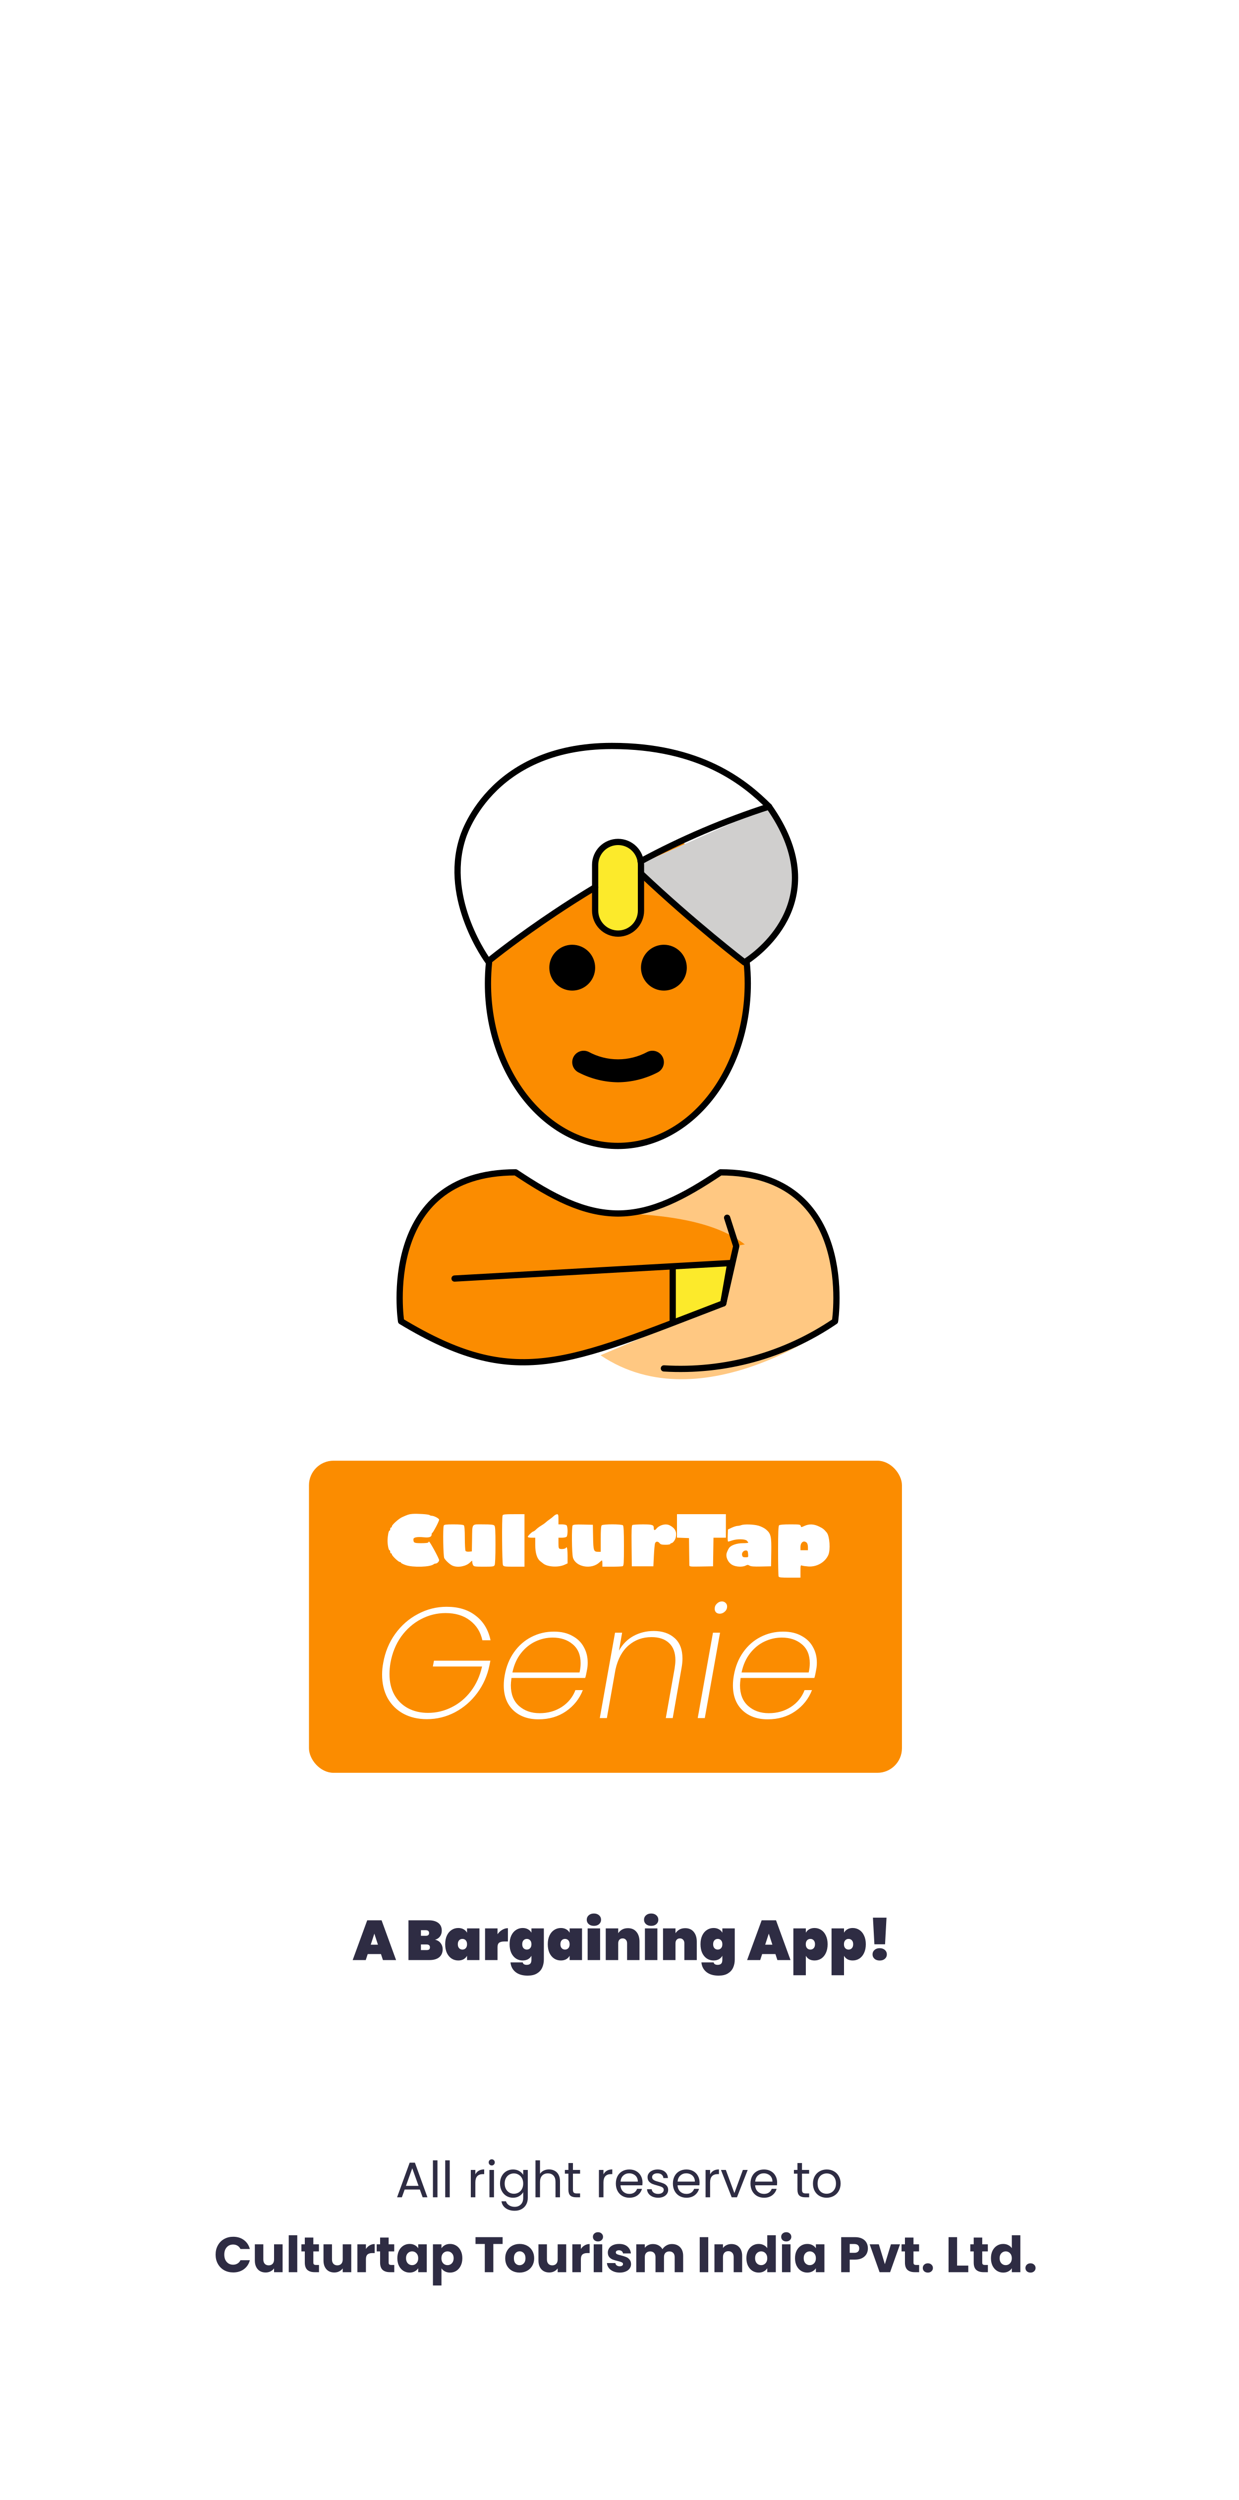 <svg width="397" height="801" viewBox="0 0 397 801" fill="none" xmlns="http://www.w3.org/2000/svg">
<g filter="url(#filter0_d_1430_3)">
<rect width="389" height="793" transform="translate(4)" fill="white"/>
<path d="M232.982 386.158L235.908 395.263L231.745 413.601L212.724 434.431C232.171 435.607 251.458 430.297 267.561 419.331C267.561 419.331 274.903 371.606 230.849 371.606C219.13 379.418 209.093 384.818 197.808 384.796H198.267C186.982 384.818 176.944 379.418 165.226 371.606C121.172 371.606 128.514 419.331 128.514 419.331C165.145 441.436 181.262 432.944 231.745 413.601L234.01 400.674L145.651 405.63L165.145 402.297" fill="#FB8C00"/>
<path d="M267.506 419.335C267.506 419.335 274.848 371.609 230.794 371.609C219.075 379.422 209.035 384.818 197.753 384.796H198.212C186.927 384.818 176.889 379.422 165.171 371.609C121.116 371.609 128.459 419.335 128.459 419.335" fill="#FB8C00"/>
<path d="M231.829 371.609C222.291 378.896 210.949 383.45 199.019 384.782C246.973 386.298 246.973 404.654 249.77 419.339H268.541C268.541 419.339 275.884 371.609 231.829 371.609Z" fill="#FFC882"/>
<path d="M268.541 419.335C268.541 419.335 225.382 452.471 192.411 430.213L231.745 413.6L235.908 395.263C235.908 395.263 268.861 386.217 268.541 419.335Z" fill="#FFC882"/>
<path d="M198.039 363.066C221.03 363.066 239.667 339.771 239.667 311.034C239.667 282.298 221.03 259.002 198.039 259.002C175.049 259.002 156.411 282.298 156.411 311.034C156.411 339.771 175.049 363.066 198.039 363.066Z" fill="#FB8C00"/>
<path d="M246.393 254.402C198.039 269.517 156.411 304.033 156.411 304.033C156.411 304.033 141.873 284.429 148.199 264.652C148.199 264.652 156.411 235 196.057 235C224.336 235 238.628 246.638 246.393 254.402C268.96 286.434 238.555 304.345 238.555 304.345C226.231 294.744 214.4 284.525 203.109 273.728" fill="white"/>
<path d="M246.393 254.402C268.956 286.434 238.555 304.345 238.555 304.345C226.231 294.744 214.4 284.525 203.109 273.728" fill="#D0CFCE"/>
<path d="M198.039 295.123C196.092 295.123 194.224 294.35 192.847 292.973C191.47 291.596 190.697 289.728 190.697 287.781V273.096C190.697 271.149 191.47 269.281 192.847 267.904C194.224 266.527 196.092 265.754 198.039 265.754C199.987 265.754 201.854 266.527 203.231 267.904C204.608 269.281 205.382 271.149 205.382 273.096V287.781C205.382 289.728 204.608 291.596 203.231 292.973C201.854 294.35 199.987 295.123 198.039 295.123ZM231.745 413.601L215.547 420.323V401.067H234.01L231.745 413.601Z" fill="#FCEA2B"/>
<path d="M212.724 434.431C232.169 435.609 251.454 430.301 267.557 419.339C267.557 419.339 274.9 371.613 230.845 371.613C219.127 379.425 209.09 384.822 197.804 384.8H198.263C186.978 384.822 176.941 379.425 165.222 371.613C121.168 371.613 128.51 419.339 128.51 419.339C165.142 441.439 181.258 432.951 231.741 413.604L234.006 400.682L145.647 405.638" stroke="black" stroke-width="2" stroke-linecap="round" stroke-linejoin="round"/>
<path d="M232.982 386.158L235.908 395.263L231.745 413.601" stroke="black" stroke-width="2" stroke-linecap="round" stroke-linejoin="round"/>
<path d="M220.066 306.038C220.066 307.49 219.636 308.91 218.829 310.117C218.022 311.325 216.875 312.266 215.534 312.821C214.192 313.377 212.716 313.522 211.292 313.239C209.867 312.956 208.559 312.257 207.532 311.23C206.505 310.203 205.806 308.895 205.523 307.47C205.239 306.046 205.385 304.57 205.941 303.228C206.496 301.886 207.437 300.74 208.645 299.933C209.852 299.126 211.272 298.695 212.724 298.695C214.671 298.695 216.539 299.469 217.916 300.846C219.293 302.223 220.066 304.091 220.066 306.038ZM190.697 306.038C190.697 307.49 190.266 308.91 189.459 310.117C188.653 311.325 187.506 312.266 186.164 312.821C184.823 313.377 183.346 313.522 181.922 313.239C180.498 312.956 179.189 312.257 178.163 311.23C177.136 310.203 176.436 308.895 176.153 307.47C175.87 306.046 176.015 304.57 176.571 303.228C177.127 301.886 178.068 300.74 179.275 299.933C180.483 299.126 181.902 298.695 183.354 298.695C185.302 298.695 187.169 299.469 188.546 300.846C189.923 302.223 190.697 304.091 190.697 306.038ZM198.039 342.757C193.631 342.715 189.295 341.636 185.381 339.607C184.51 339.172 183.848 338.408 183.54 337.484C183.232 336.56 183.304 335.552 183.74 334.681C184.176 333.81 184.939 333.147 185.863 332.84C186.787 332.532 187.796 332.604 188.667 333.04C191.546 334.593 194.766 335.406 198.037 335.406C201.309 335.406 204.529 334.593 207.408 333.04C208.28 332.604 209.288 332.532 210.213 332.84C211.137 333.148 211.901 333.811 212.337 334.682C212.772 335.554 212.844 336.563 212.536 337.487C212.228 338.411 211.565 339.175 210.694 339.611C206.781 341.638 202.446 342.715 198.039 342.757Z" fill="black"/>
<path d="M190.704 280.266C186.005 283.093 181.636 285.883 177.745 288.489C166.254 296.162 158.618 302.256 156.819 303.688C156.562 303.909 156.415 304.019 156.415 304.019C156.415 304.019 141.877 284.414 148.192 264.663C148.192 264.663 156.415 235 196.064 235C224.332 235 238.613 246.638 246.396 254.421C266.882 283.46 243.753 300.861 239.274 303.872C238.797 304.202 238.54 304.349 238.54 304.349C238.54 304.349 222.35 291.94 205.389 275.897" stroke="black" stroke-width="2" stroke-linecap="round" stroke-linejoin="round"/>
<path d="M205.279 271.969C218.419 264.873 232.182 258.999 246.396 254.421" stroke="black" stroke-width="2" stroke-linecap="round" stroke-linejoin="round"/>
<path d="M215.547 402.143V419.574M156.698 304.357C156.465 306.603 156.349 308.86 156.349 311.119C156.349 339.857 174.988 363.151 197.977 363.151C220.966 363.151 239.601 339.857 239.601 311.119C239.603 308.789 239.48 306.46 239.234 304.144M198.039 295.123C196.092 295.123 194.224 294.35 192.847 292.973C191.47 291.596 190.697 289.728 190.697 287.781V273.096C190.697 271.149 191.47 269.281 192.847 267.904C194.224 266.527 196.092 265.754 198.039 265.754C199.987 265.754 201.854 266.527 203.231 267.904C204.608 269.281 205.382 271.149 205.382 273.096V287.781C205.382 289.728 204.608 291.596 203.231 292.973C201.854 294.35 199.987 295.123 198.039 295.123Z" stroke="black" stroke-width="2" stroke-linecap="round" stroke-linejoin="round"/>
<path d="M134.527 697.52H129.663L128.767 700H127.231L131.263 688.912H132.943L136.959 700H135.423L134.527 697.52ZM134.111 696.336L132.095 690.704L130.079 696.336H134.111ZM140.172 688.16V700H138.716V688.16H140.172ZM144.11 688.16V700H142.654V688.16H144.11ZM152.313 692.656C152.569 692.155 152.932 691.765 153.401 691.488C153.881 691.211 154.462 691.072 155.145 691.072V692.576H154.761C153.129 692.576 152.313 693.461 152.313 695.232V700H150.857V691.232H152.313V692.656ZM157.578 689.808C157.3 689.808 157.066 689.712 156.874 689.52C156.682 689.328 156.586 689.093 156.586 688.816C156.586 688.539 156.682 688.304 156.874 688.112C157.066 687.92 157.3 687.824 157.578 687.824C157.844 687.824 158.068 687.92 158.25 688.112C158.442 688.304 158.538 688.539 158.538 688.816C158.538 689.093 158.442 689.328 158.25 689.52C158.068 689.712 157.844 689.808 157.578 689.808ZM158.282 691.232V700H156.826V691.232H158.282ZM164.379 691.088C165.137 691.088 165.798 691.253 166.363 691.584C166.939 691.915 167.366 692.331 167.643 692.832V691.232H169.115V700.192C169.115 700.992 168.945 701.701 168.603 702.32C168.262 702.949 167.771 703.44 167.131 703.792C166.502 704.144 165.766 704.32 164.923 704.32C163.771 704.32 162.811 704.048 162.043 703.504C161.275 702.96 160.822 702.219 160.683 701.28H162.123C162.283 701.813 162.614 702.24 163.115 702.56C163.617 702.891 164.219 703.056 164.923 703.056C165.723 703.056 166.374 702.805 166.875 702.304C167.387 701.803 167.643 701.099 167.643 700.192V698.352C167.355 698.864 166.929 699.291 166.363 699.632C165.798 699.973 165.137 700.144 164.379 700.144C163.601 700.144 162.891 699.952 162.251 699.568C161.622 699.184 161.126 698.645 160.763 697.952C160.401 697.259 160.219 696.469 160.219 695.584C160.219 694.688 160.401 693.904 160.763 693.232C161.126 692.549 161.622 692.021 162.251 691.648C162.891 691.275 163.601 691.088 164.379 691.088ZM167.643 695.6C167.643 694.939 167.51 694.363 167.243 693.872C166.977 693.381 166.614 693.008 166.155 692.752C165.707 692.485 165.211 692.352 164.667 692.352C164.123 692.352 163.627 692.48 163.179 692.736C162.731 692.992 162.374 693.365 162.107 693.856C161.841 694.347 161.707 694.923 161.707 695.584C161.707 696.256 161.841 696.843 162.107 697.344C162.374 697.835 162.731 698.213 163.179 698.48C163.627 698.736 164.123 698.864 164.667 698.864C165.211 698.864 165.707 698.736 166.155 698.48C166.614 698.213 166.977 697.835 167.243 697.344C167.51 696.843 167.643 696.261 167.643 695.6ZM175.928 691.072C176.589 691.072 177.186 691.216 177.72 691.504C178.253 691.781 178.669 692.203 178.968 692.768C179.277 693.333 179.432 694.021 179.432 694.832V700H177.992V695.04C177.992 694.165 177.773 693.499 177.336 693.04C176.898 692.571 176.301 692.336 175.544 692.336C174.776 692.336 174.162 692.576 173.704 693.056C173.256 693.536 173.032 694.235 173.032 695.152V700H171.576V688.16H173.032V692.48C173.32 692.032 173.714 691.685 174.216 691.44C174.728 691.195 175.298 691.072 175.928 691.072ZM183.586 692.432V697.6C183.586 698.027 183.677 698.331 183.858 698.512C184.039 698.683 184.354 698.768 184.802 698.768H185.874V700H184.562C183.751 700 183.143 699.813 182.738 699.44C182.333 699.067 182.13 698.453 182.13 697.6V692.432H180.994V691.232H182.13V689.024H183.586V691.232H185.874V692.432H183.586ZM193.36 692.656C193.616 692.155 193.979 691.765 194.448 691.488C194.928 691.211 195.509 691.072 196.192 691.072V692.576H195.808C194.176 692.576 193.36 693.461 193.36 695.232V700H191.904V691.232H193.36V692.656ZM205.873 695.28C205.873 695.557 205.857 695.851 205.825 696.16H198.817C198.87 697.024 199.163 697.701 199.697 698.192C200.241 698.672 200.897 698.912 201.665 698.912C202.294 698.912 202.817 698.768 203.233 698.48C203.659 698.181 203.958 697.787 204.129 697.296H205.697C205.462 698.139 204.993 698.827 204.289 699.36C203.585 699.883 202.71 700.144 201.665 700.144C200.833 700.144 200.086 699.957 199.425 699.584C198.774 699.211 198.262 698.683 197.889 698C197.515 697.307 197.329 696.507 197.329 695.6C197.329 694.693 197.51 693.899 197.873 693.216C198.235 692.533 198.742 692.011 199.393 691.648C200.054 691.275 200.811 691.088 201.665 691.088C202.497 691.088 203.233 691.269 203.873 691.632C204.513 691.995 205.003 692.496 205.345 693.136C205.697 693.765 205.873 694.48 205.873 695.28ZM204.369 694.976C204.369 694.421 204.246 693.947 204.001 693.552C203.755 693.147 203.419 692.843 202.993 692.64C202.577 692.427 202.113 692.32 201.601 692.32C200.865 692.32 200.235 692.555 199.713 693.024C199.201 693.493 198.907 694.144 198.833 694.976H204.369ZM210.899 700.144C210.227 700.144 209.624 700.032 209.091 699.808C208.557 699.573 208.136 699.253 207.827 698.848C207.517 698.432 207.347 697.957 207.315 697.424H208.819C208.861 697.861 209.064 698.219 209.427 698.496C209.8 698.773 210.285 698.912 210.883 698.912C211.437 698.912 211.875 698.789 212.195 698.544C212.515 698.299 212.675 697.989 212.675 697.616C212.675 697.232 212.504 696.949 212.163 696.768C211.821 696.576 211.293 696.389 210.579 696.208C209.928 696.037 209.395 695.867 208.979 695.696C208.573 695.515 208.221 695.253 207.923 694.912C207.635 694.56 207.491 694.101 207.491 693.536C207.491 693.088 207.624 692.677 207.891 692.304C208.157 691.931 208.536 691.637 209.027 691.424C209.517 691.2 210.077 691.088 210.707 691.088C211.677 691.088 212.461 691.333 213.059 691.824C213.656 692.315 213.976 692.987 214.019 693.84H212.563C212.531 693.381 212.344 693.013 212.003 692.736C211.672 692.459 211.224 692.32 210.659 692.32C210.136 692.32 209.72 692.432 209.411 692.656C209.101 692.88 208.947 693.173 208.947 693.536C208.947 693.824 209.037 694.064 209.219 694.256C209.411 694.437 209.645 694.587 209.923 694.704C210.211 694.811 210.605 694.933 211.107 695.072C211.736 695.243 212.248 695.413 212.643 695.584C213.037 695.744 213.373 695.989 213.651 696.32C213.939 696.651 214.088 697.083 214.099 697.616C214.099 698.096 213.965 698.528 213.699 698.912C213.432 699.296 213.053 699.6 212.563 699.824C212.083 700.037 211.528 700.144 210.899 700.144ZM224.154 695.28C224.154 695.557 224.138 695.851 224.106 696.16H217.098C217.151 697.024 217.445 697.701 217.978 698.192C218.522 698.672 219.178 698.912 219.946 698.912C220.575 698.912 221.098 698.768 221.514 698.48C221.941 698.181 222.239 697.787 222.41 697.296H223.978C223.743 698.139 223.274 698.827 222.57 699.36C221.866 699.883 220.991 700.144 219.946 700.144C219.114 700.144 218.367 699.957 217.706 699.584C217.055 699.211 216.543 698.683 216.17 698C215.797 697.307 215.61 696.507 215.61 695.6C215.61 694.693 215.791 693.899 216.154 693.216C216.517 692.533 217.023 692.011 217.674 691.648C218.335 691.275 219.093 691.088 219.946 691.088C220.778 691.088 221.514 691.269 222.154 691.632C222.794 691.995 223.285 692.496 223.626 693.136C223.978 693.765 224.154 694.48 224.154 695.28ZM222.65 694.976C222.65 694.421 222.527 693.947 222.282 693.552C222.037 693.147 221.701 692.843 221.274 692.64C220.858 692.427 220.394 692.32 219.882 692.32C219.146 692.32 218.517 692.555 217.994 693.024C217.482 693.493 217.189 694.144 217.114 694.976H222.65ZM227.532 692.656C227.788 692.155 228.15 691.765 228.62 691.488C229.1 691.211 229.681 691.072 230.364 691.072V692.576H229.98C228.348 692.576 227.532 693.461 227.532 695.232V700H226.076V691.232H227.532V692.656ZM235.309 698.656L238.029 691.232H239.581L236.141 700H234.445L231.005 691.232H232.573L235.309 698.656ZM249.013 695.28C249.013 695.557 248.997 695.851 248.965 696.16H241.957C242.011 697.024 242.304 697.701 242.837 698.192C243.381 698.672 244.037 698.912 244.805 698.912C245.435 698.912 245.957 698.768 246.373 698.48C246.8 698.181 247.099 697.787 247.269 697.296H248.837C248.603 698.139 248.133 698.827 247.429 699.36C246.725 699.883 245.851 700.144 244.805 700.144C243.973 700.144 243.227 699.957 242.565 699.584C241.915 699.211 241.403 698.683 241.029 698C240.656 697.307 240.469 696.507 240.469 695.6C240.469 694.693 240.651 693.899 241.013 693.216C241.376 692.533 241.883 692.011 242.533 691.648C243.195 691.275 243.952 691.088 244.805 691.088C245.637 691.088 246.373 691.269 247.013 691.632C247.653 691.995 248.144 692.496 248.485 693.136C248.837 693.765 249.013 694.48 249.013 695.28ZM247.509 694.976C247.509 694.421 247.387 693.947 247.141 693.552C246.896 693.147 246.56 692.843 246.133 692.64C245.717 692.427 245.253 692.32 244.741 692.32C244.005 692.32 243.376 692.555 242.853 693.024C242.341 693.493 242.048 694.144 241.973 694.976H247.509ZM256.977 692.432V697.6C256.977 698.027 257.067 698.331 257.249 698.512C257.43 698.683 257.745 698.768 258.193 698.768H259.265V700H257.953C257.142 700 256.534 699.813 256.129 699.44C255.723 699.067 255.521 698.453 255.521 697.6V692.432H254.385V691.232H255.521V689.024H256.977V691.232H259.265V692.432H256.977ZM264.853 700.144C264.032 700.144 263.285 699.957 262.613 699.584C261.952 699.211 261.429 698.683 261.045 698C260.672 697.307 260.485 696.507 260.485 695.6C260.485 694.704 260.677 693.915 261.061 693.232C261.456 692.539 261.989 692.011 262.661 691.648C263.333 691.275 264.085 691.088 264.917 691.088C265.749 691.088 266.501 691.275 267.173 691.648C267.845 692.011 268.373 692.533 268.757 693.216C269.152 693.899 269.349 694.693 269.349 695.6C269.349 696.507 269.146 697.307 268.741 698C268.346 698.683 267.808 699.211 267.125 699.584C266.442 699.957 265.685 700.144 264.853 700.144ZM264.853 698.864C265.376 698.864 265.866 698.741 266.325 698.496C266.784 698.251 267.152 697.883 267.429 697.392C267.717 696.901 267.861 696.304 267.861 695.6C267.861 694.896 267.722 694.299 267.445 693.808C267.168 693.317 266.805 692.955 266.357 692.72C265.909 692.475 265.424 692.352 264.901 692.352C264.368 692.352 263.877 692.475 263.429 692.72C262.992 692.955 262.64 693.317 262.373 693.808C262.106 694.299 261.973 694.896 261.973 695.6C261.973 696.315 262.101 696.917 262.357 697.408C262.624 697.899 262.976 698.267 263.413 698.512C263.85 698.747 264.33 698.864 264.853 698.864ZM69.083 718.368C69.083 717.259 69.323 716.272 69.803 715.408C70.283 714.533 70.949 713.856 71.803 713.376C72.667 712.885 73.643 712.64 74.731 712.64C76.064 712.64 77.205 712.992 78.155 713.696C79.104 714.4 79.739 715.36 80.059 716.576H77.051C76.827 716.107 76.507 715.749 76.091 715.504C75.685 715.259 75.221 715.136 74.699 715.136C73.856 715.136 73.173 715.429 72.651 716.016C72.128 716.603 71.867 717.387 71.867 718.368C71.867 719.349 72.128 720.133 72.651 720.72C73.173 721.307 73.856 721.6 74.699 721.6C75.221 721.6 75.685 721.477 76.091 721.232C76.507 720.987 76.827 720.629 77.051 720.16H80.059C79.739 721.376 79.104 722.336 78.155 723.04C77.205 723.733 76.064 724.08 74.731 724.08C73.643 724.08 72.667 723.84 71.803 723.36C70.949 722.869 70.283 722.192 69.803 721.328C69.323 720.464 69.083 719.477 69.083 718.368ZM90.55 715.072V724H87.814V722.784C87.537 723.179 87.158 723.499 86.678 723.744C86.209 723.979 85.686 724.096 85.11 724.096C84.427 724.096 83.825 723.947 83.302 723.648C82.779 723.339 82.374 722.896 82.086 722.32C81.798 721.744 81.654 721.067 81.654 720.288V715.072H84.374V719.92C84.374 720.517 84.529 720.981 84.838 721.312C85.147 721.643 85.564 721.808 86.086 721.808C86.62 721.808 87.041 721.643 87.35 721.312C87.659 720.981 87.814 720.517 87.814 719.92V715.072H90.55ZM95.251 712.16V724H92.515V712.16H95.251ZM102.21 721.68V724H100.818C99.826 724 99.053 723.76 98.498 723.28C97.944 722.789 97.666 721.995 97.666 720.896V717.344H96.578V715.072H97.666V712.896H100.402V715.072H102.194V717.344H100.402V720.928C100.402 721.195 100.466 721.387 100.594 721.504C100.722 721.621 100.936 721.68 101.234 721.68H102.21ZM112.55 715.072V724H109.814V722.784C109.537 723.179 109.158 723.499 108.678 723.744C108.209 723.979 107.686 724.096 107.11 724.096C106.428 724.096 105.825 723.947 105.302 723.648C104.78 723.339 104.374 722.896 104.086 722.32C103.798 721.744 103.654 721.067 103.654 720.288V715.072H106.374V719.92C106.374 720.517 106.529 720.981 106.838 721.312C107.148 721.643 107.564 721.808 108.086 721.808C108.62 721.808 109.041 721.643 109.35 721.312C109.66 720.981 109.814 720.517 109.814 719.92V715.072H112.55ZM117.251 716.56C117.571 716.069 117.971 715.685 118.451 715.408C118.931 715.12 119.465 714.976 120.051 714.976V717.872H119.299C118.617 717.872 118.105 718.021 117.763 718.32C117.422 718.608 117.251 719.12 117.251 719.856V724H114.515V715.072H117.251V716.56ZM126.335 721.68V724H124.943C123.951 724 123.178 723.76 122.623 723.28C122.069 722.789 121.791 721.995 121.791 720.896V717.344H120.703V715.072H121.791V712.896H124.527V715.072H126.319V717.344H124.527V720.928C124.527 721.195 124.591 721.387 124.719 721.504C124.847 721.621 125.061 721.68 125.359 721.68H126.335ZM127.315 719.52C127.315 718.603 127.486 717.797 127.827 717.104C128.179 716.411 128.654 715.877 129.251 715.504C129.849 715.131 130.515 714.944 131.251 714.944C131.881 714.944 132.43 715.072 132.899 715.328C133.379 715.584 133.747 715.92 134.003 716.336V715.072H136.739V724H134.003V722.736C133.737 723.152 133.363 723.488 132.883 723.744C132.414 724 131.865 724.128 131.235 724.128C130.51 724.128 129.849 723.941 129.251 723.568C128.654 723.184 128.179 722.645 127.827 721.952C127.486 721.248 127.315 720.437 127.315 719.52ZM134.003 719.536C134.003 718.853 133.811 718.315 133.427 717.92C133.054 717.525 132.595 717.328 132.051 717.328C131.507 717.328 131.043 717.525 130.659 717.92C130.286 718.304 130.099 718.837 130.099 719.52C130.099 720.203 130.286 720.747 130.659 721.152C131.043 721.547 131.507 721.744 132.051 721.744C132.595 721.744 133.054 721.547 133.427 721.152C133.811 720.757 134.003 720.219 134.003 719.536ZM141.455 716.336C141.721 715.92 142.089 715.584 142.559 715.328C143.028 715.072 143.577 714.944 144.207 714.944C144.943 714.944 145.609 715.131 146.207 715.504C146.804 715.877 147.273 716.411 147.615 717.104C147.967 717.797 148.143 718.603 148.143 719.52C148.143 720.437 147.967 721.248 147.615 721.952C147.273 722.645 146.804 723.184 146.207 723.568C145.609 723.941 144.943 724.128 144.207 724.128C143.588 724.128 143.039 724 142.559 723.744C142.089 723.488 141.721 723.157 141.455 722.752V728.256H138.719V715.072H141.455V716.336ZM145.359 719.52C145.359 718.837 145.167 718.304 144.783 717.92C144.409 717.525 143.945 717.328 143.391 717.328C142.847 717.328 142.383 717.525 141.999 717.92C141.625 718.315 141.439 718.853 141.439 719.536C141.439 720.219 141.625 720.757 141.999 721.152C142.383 721.547 142.847 721.744 143.391 721.744C143.935 721.744 144.399 721.547 144.783 721.152C145.167 720.747 145.359 720.203 145.359 719.52ZM161.049 712.768V714.96H158.073V724H155.337V714.96H152.361V712.768H161.049ZM166.486 724.128C165.611 724.128 164.822 723.941 164.118 723.568C163.424 723.195 162.875 722.661 162.47 721.968C162.075 721.275 161.878 720.464 161.878 719.536C161.878 718.619 162.08 717.813 162.486 717.12C162.891 716.416 163.446 715.877 164.15 715.504C164.854 715.131 165.643 714.944 166.518 714.944C167.392 714.944 168.182 715.131 168.886 715.504C169.59 715.877 170.144 716.416 170.55 717.12C170.955 717.813 171.158 718.619 171.158 719.536C171.158 720.453 170.95 721.264 170.534 721.968C170.128 722.661 169.568 723.195 168.854 723.568C168.15 723.941 167.36 724.128 166.486 724.128ZM166.486 721.76C167.008 721.76 167.451 721.568 167.814 721.184C168.187 720.8 168.374 720.251 168.374 719.536C168.374 718.821 168.192 718.272 167.83 717.888C167.478 717.504 167.04 717.312 166.518 717.312C165.984 717.312 165.542 717.504 165.19 717.888C164.838 718.261 164.662 718.811 164.662 719.536C164.662 720.251 164.832 720.8 165.174 721.184C165.526 721.568 165.963 721.76 166.486 721.76ZM181.425 715.072V724H178.689V722.784C178.412 723.179 178.033 723.499 177.553 723.744C177.084 723.979 176.561 724.096 175.985 724.096C175.303 724.096 174.7 723.947 174.177 723.648C173.655 723.339 173.249 722.896 172.961 722.32C172.673 721.744 172.529 721.067 172.529 720.288V715.072H175.249V719.92C175.249 720.517 175.404 720.981 175.713 721.312C176.023 721.643 176.439 721.808 176.961 721.808C177.495 721.808 177.916 721.643 178.225 721.312C178.535 720.981 178.689 720.517 178.689 719.92V715.072H181.425ZM186.126 716.56C186.446 716.069 186.846 715.685 187.326 715.408C187.806 715.12 188.34 714.976 188.926 714.976V717.872H188.174C187.492 717.872 186.98 718.021 186.638 718.32C186.297 718.608 186.126 719.12 186.126 719.856V724H183.39V715.072H186.126V716.56ZM191.61 714.144C191.13 714.144 190.736 714.005 190.426 713.728C190.128 713.44 189.978 713.088 189.978 712.672C189.978 712.245 190.128 711.893 190.426 711.616C190.736 711.328 191.13 711.184 191.61 711.184C192.08 711.184 192.464 711.328 192.762 711.616C193.072 711.893 193.226 712.245 193.226 712.672C193.226 713.088 193.072 713.44 192.762 713.728C192.464 714.005 192.08 714.144 191.61 714.144ZM192.97 715.072V724H190.234V715.072H192.97ZM198.585 724.128C197.806 724.128 197.113 723.995 196.505 723.728C195.897 723.461 195.417 723.099 195.065 722.64C194.713 722.171 194.516 721.648 194.473 721.072H197.177C197.209 721.381 197.353 721.632 197.609 721.824C197.865 722.016 198.18 722.112 198.553 722.112C198.894 722.112 199.156 722.048 199.337 721.92C199.529 721.781 199.625 721.605 199.625 721.392C199.625 721.136 199.492 720.949 199.225 720.832C198.958 720.704 198.526 720.565 197.929 720.416C197.289 720.267 196.756 720.112 196.329 719.952C195.902 719.781 195.534 719.52 195.225 719.168C194.916 718.805 194.761 718.32 194.761 717.712C194.761 717.2 194.9 716.736 195.177 716.32C195.465 715.893 195.881 715.557 196.425 715.312C196.98 715.067 197.636 714.944 198.393 714.944C199.513 714.944 200.393 715.221 201.033 715.776C201.684 716.331 202.057 717.067 202.153 717.984H199.625C199.582 717.675 199.444 717.429 199.209 717.248C198.985 717.067 198.686 716.976 198.313 716.976C197.993 716.976 197.748 717.04 197.577 717.168C197.406 717.285 197.321 717.451 197.321 717.664C197.321 717.92 197.454 718.112 197.721 718.24C197.998 718.368 198.425 718.496 199.001 718.624C199.662 718.795 200.201 718.965 200.617 719.136C201.033 719.296 201.396 719.563 201.705 719.936C202.025 720.299 202.19 720.789 202.201 721.408C202.201 721.931 202.052 722.4 201.753 722.816C201.465 723.221 201.044 723.541 200.489 723.776C199.945 724.011 199.31 724.128 198.585 724.128ZM215.267 714.976C216.376 714.976 217.256 715.312 217.907 715.984C218.568 716.656 218.899 717.589 218.899 718.784V724H216.179V719.152C216.179 718.576 216.024 718.133 215.715 717.824C215.416 717.504 215 717.344 214.467 717.344C213.933 717.344 213.512 717.504 213.203 717.824C212.904 718.133 212.755 718.576 212.755 719.152V724H210.035V719.152C210.035 718.576 209.88 718.133 209.571 717.824C209.272 717.504 208.856 717.344 208.323 717.344C207.789 717.344 207.368 717.504 207.059 717.824C206.76 718.133 206.611 718.576 206.611 719.152V724H203.875V715.072H206.611V716.192C206.888 715.819 207.251 715.525 207.699 715.312C208.147 715.088 208.653 714.976 209.219 714.976C209.891 714.976 210.488 715.12 211.011 715.408C211.544 715.696 211.96 716.107 212.259 716.64C212.568 716.149 212.989 715.749 213.523 715.44C214.056 715.131 214.637 714.976 215.267 714.976ZM226.939 712.768V724H224.203V712.768H226.939ZM234.362 714.976C235.407 714.976 236.239 715.317 236.858 716C237.487 716.672 237.802 717.6 237.802 718.784V724H235.082V719.152C235.082 718.555 234.927 718.091 234.618 717.76C234.308 717.429 233.892 717.264 233.37 717.264C232.847 717.264 232.431 717.429 232.122 717.76C231.812 718.091 231.658 718.555 231.658 719.152V724H228.922V715.072H231.658V716.256C231.935 715.861 232.308 715.552 232.778 715.328C233.247 715.093 233.775 714.976 234.362 714.976ZM239.159 719.52C239.159 718.603 239.33 717.797 239.671 717.104C240.023 716.411 240.498 715.877 241.095 715.504C241.692 715.131 242.359 714.944 243.095 714.944C243.682 714.944 244.215 715.067 244.695 715.312C245.186 715.557 245.57 715.888 245.847 716.304V712.16H248.583V724H245.847V722.72C245.591 723.147 245.223 723.488 244.743 723.744C244.274 724 243.724 724.128 243.095 724.128C242.359 724.128 241.692 723.941 241.095 723.568C240.498 723.184 240.023 722.645 239.671 721.952C239.33 721.248 239.159 720.437 239.159 719.52ZM245.847 719.536C245.847 718.853 245.655 718.315 245.271 717.92C244.898 717.525 244.439 717.328 243.895 717.328C243.351 717.328 242.887 717.525 242.503 717.92C242.13 718.304 241.943 718.837 241.943 719.52C241.943 720.203 242.13 720.747 242.503 721.152C242.887 721.547 243.351 721.744 243.895 721.744C244.439 721.744 244.898 721.547 245.271 721.152C245.655 720.757 245.847 720.219 245.847 719.536ZM251.938 714.144C251.458 714.144 251.064 714.005 250.754 713.728C250.456 713.44 250.306 713.088 250.306 712.672C250.306 712.245 250.456 711.893 250.754 711.616C251.064 711.328 251.458 711.184 251.938 711.184C252.408 711.184 252.792 711.328 253.09 711.616C253.4 711.893 253.554 712.245 253.554 712.672C253.554 713.088 253.4 713.44 253.09 713.728C252.792 714.005 252.408 714.144 251.938 714.144ZM253.298 715.072V724H250.562V715.072H253.298ZM254.737 719.52C254.737 718.603 254.908 717.797 255.249 717.104C255.601 716.411 256.076 715.877 256.673 715.504C257.27 715.131 257.937 714.944 258.673 714.944C259.302 714.944 259.852 715.072 260.321 715.328C260.801 715.584 261.169 715.92 261.425 716.336V715.072H264.161V724H261.425V722.736C261.158 723.152 260.785 723.488 260.305 723.744C259.836 724 259.286 724.128 258.657 724.128C257.932 724.128 257.27 723.941 256.673 723.568C256.076 723.184 255.601 722.645 255.249 721.952C254.908 721.248 254.737 720.437 254.737 719.52ZM261.425 719.536C261.425 718.853 261.233 718.315 260.849 717.92C260.476 717.525 260.017 717.328 259.473 717.328C258.929 717.328 258.465 717.525 258.081 717.92C257.708 718.304 257.521 718.837 257.521 719.52C257.521 720.203 257.708 720.747 258.081 721.152C258.465 721.547 258.929 721.744 259.473 721.744C260.017 721.744 260.476 721.547 260.849 721.152C261.233 720.757 261.425 720.219 261.425 719.536ZM278.091 716.384C278.091 717.035 277.942 717.632 277.643 718.176C277.344 718.709 276.886 719.141 276.267 719.472C275.648 719.803 274.88 719.968 273.963 719.968H272.267V724H269.531V712.768H273.963C274.859 712.768 275.616 712.923 276.235 713.232C276.854 713.541 277.318 713.968 277.627 714.512C277.936 715.056 278.091 715.68 278.091 716.384ZM273.755 717.792C274.278 717.792 274.667 717.669 274.923 717.424C275.179 717.179 275.307 716.832 275.307 716.384C275.307 715.936 275.179 715.589 274.923 715.344C274.667 715.099 274.278 714.976 273.755 714.976H272.267V717.792H273.755ZM283.531 721.44L285.467 715.072H288.379L285.211 724H281.835L278.667 715.072H281.595L283.531 721.44ZM294.507 721.68V724H293.115C292.123 724 291.35 723.76 290.795 723.28C290.24 722.789 289.963 721.995 289.963 720.896V717.344H288.875V715.072H289.963V712.896H292.699V715.072H294.491V717.344H292.699V720.928C292.699 721.195 292.763 721.387 292.891 721.504C293.019 721.621 293.232 721.68 293.531 721.68H294.507ZM297.311 724.128C296.831 724.128 296.436 723.989 296.127 723.712C295.828 723.424 295.679 723.072 295.679 722.656C295.679 722.229 295.828 721.872 296.127 721.584C296.436 721.296 296.831 721.152 297.311 721.152C297.78 721.152 298.164 721.296 298.463 721.584C298.772 721.872 298.927 722.229 298.927 722.656C298.927 723.072 298.772 723.424 298.463 723.712C298.164 723.989 297.78 724.128 297.311 724.128ZM306.673 721.888H310.257V724H303.937V712.768H306.673V721.888ZM316.538 721.68V724H315.146C314.154 724 313.381 723.76 312.826 723.28C312.272 722.789 311.994 721.995 311.994 720.896V717.344H310.906V715.072H311.994V712.896H314.73V715.072H316.522V717.344H314.73V720.928C314.73 721.195 314.794 721.387 314.922 721.504C315.05 721.621 315.264 721.68 315.562 721.68H316.538ZM317.518 719.52C317.518 718.603 317.689 717.797 318.03 717.104C318.382 716.411 318.857 715.877 319.454 715.504C320.052 715.131 320.718 714.944 321.454 714.944C322.041 714.944 322.574 715.067 323.054 715.312C323.545 715.557 323.929 715.888 324.206 716.304V712.16H326.942V724H324.206V722.72C323.95 723.147 323.582 723.488 323.102 723.744C322.633 724 322.084 724.128 321.454 724.128C320.718 724.128 320.052 723.941 319.454 723.568C318.857 723.184 318.382 722.645 318.03 721.952C317.689 721.248 317.518 720.437 317.518 719.52ZM324.206 719.536C324.206 718.853 324.014 718.315 323.63 717.92C323.257 717.525 322.798 717.328 322.254 717.328C321.71 717.328 321.246 717.525 320.862 717.92C320.489 718.304 320.302 718.837 320.302 719.52C320.302 720.203 320.489 720.747 320.862 721.152C321.246 721.547 321.71 721.744 322.254 721.744C322.798 721.744 323.257 721.547 323.63 721.152C324.014 720.757 324.206 720.219 324.206 719.536ZM330.202 724.128C329.722 724.128 329.327 723.989 329.018 723.712C328.719 723.424 328.57 723.072 328.57 722.656C328.57 722.229 328.719 721.872 329.018 721.584C329.327 721.296 329.722 721.152 330.202 721.152C330.671 721.152 331.055 721.296 331.354 721.584C331.663 721.872 331.818 722.229 331.818 722.656C331.818 723.072 331.663 723.424 331.354 723.712C331.055 723.989 330.671 724.128 330.202 724.128Z" fill="#2E2C43"/>
<rect x="99" y="464" width="190" height="100" rx="7.869" fill="#FB8C00"/>
<path d="M122.784 528.833C123.388 525.341 124.664 522.236 126.611 519.516C128.592 516.763 131.026 514.631 133.914 513.12C136.801 511.576 139.873 510.804 143.13 510.804C146.924 510.804 150.029 511.76 152.446 513.674C154.897 515.554 156.475 518.173 157.18 521.53H154.562C153.991 518.878 152.665 516.763 150.583 515.185C148.535 513.607 145.933 512.818 142.777 512.818C139.991 512.818 137.355 513.473 134.871 514.782C132.386 516.092 130.271 517.955 128.525 520.372C126.813 522.789 125.671 525.61 125.101 528.833C124.899 530.041 124.798 531.216 124.798 532.358C124.798 534.91 125.319 537.125 126.36 539.006C127.4 540.852 128.844 542.279 130.691 543.286C132.571 544.293 134.719 544.797 137.137 544.797C139.823 544.797 142.357 544.193 144.741 542.984C147.159 541.775 149.207 540.063 150.885 537.847C152.597 535.598 153.789 532.962 154.461 529.941H138.698L139.05 528.077H157.13L156.828 529.588C156.156 532.878 154.847 535.833 152.9 538.452C150.986 541.037 148.619 543.085 145.799 544.596C142.979 546.073 139.974 546.812 136.784 546.812C133.93 546.812 131.412 546.224 129.23 545.049C127.081 543.874 125.403 542.212 124.194 540.063C123.019 537.881 122.431 535.38 122.431 532.559C122.431 531.284 122.549 530.041 122.784 528.833ZM177.481 518.761C179.798 518.761 181.762 519.214 183.373 520.12C185.018 520.993 186.244 522.185 187.05 523.696C187.889 525.173 188.309 526.835 188.309 528.682C188.309 529.487 188.242 530.226 188.107 530.898C187.906 532.106 187.704 533.013 187.503 533.617H163.884C163.749 534.691 163.682 535.464 163.682 535.934C163.682 538.821 164.555 541.037 166.301 542.581C168.047 544.126 170.246 544.898 172.898 544.898C175.551 544.898 177.901 544.243 179.949 542.934C182.03 541.591 183.508 539.778 184.381 537.495H186.748C185.673 540.281 183.877 542.548 181.359 544.293C178.874 546.006 175.937 546.862 172.546 546.862C169.188 546.862 166.486 545.888 164.438 543.941C162.423 541.994 161.416 539.341 161.416 535.984C161.416 534.943 161.517 533.869 161.718 532.761C162.222 529.907 163.229 527.423 164.74 525.308C166.251 523.192 168.097 521.581 170.28 520.473C172.495 519.331 174.896 518.761 177.481 518.761ZM185.69 531.854C185.925 530.881 186.042 529.89 186.042 528.883C186.042 526.231 185.186 524.2 183.474 522.789C181.795 521.379 179.663 520.674 177.078 520.674C175.165 520.674 173.318 521.094 171.539 521.933C169.759 522.773 168.215 524.032 166.905 525.71C165.596 527.389 164.69 529.437 164.186 531.854H185.69ZM209.46 518.559C212.247 518.559 214.479 519.315 216.158 520.825C217.837 522.303 218.676 524.502 218.676 527.423C218.676 528.329 218.575 529.336 218.374 530.444L215.554 546.459H213.338L216.158 530.595C216.326 529.521 216.41 528.631 216.41 527.926C216.41 525.509 215.738 523.679 214.396 522.437C213.053 521.161 211.172 520.523 208.755 520.523C205.935 520.523 203.501 521.396 201.453 523.142C199.405 524.888 197.995 527.456 197.223 530.847L194.453 546.459H192.186L197.071 519.113H199.338L198.33 524.854C199.472 522.806 201.016 521.245 202.964 520.171C204.944 519.096 207.11 518.559 209.46 518.559ZM230.614 513.02C230.144 513.02 229.758 512.885 229.456 512.617C229.154 512.314 229.002 511.928 229.002 511.458C229.002 510.787 229.237 510.233 229.708 509.796C230.178 509.326 230.715 509.091 231.319 509.091C231.789 509.091 232.175 509.242 232.477 509.545C232.813 509.847 232.981 510.233 232.981 510.703C232.981 511.374 232.729 511.928 232.226 512.365C231.756 512.801 231.218 513.02 230.614 513.02ZM230.715 519.113L225.83 546.459H223.564L228.448 519.113H230.715ZM250.907 518.761C253.224 518.761 255.188 519.214 256.8 520.12C258.445 520.993 259.67 522.185 260.476 523.696C261.315 525.173 261.735 526.835 261.735 528.682C261.735 529.487 261.668 530.226 261.533 530.898C261.332 532.106 261.131 533.013 260.929 533.617H237.31C237.176 534.691 237.109 535.464 237.109 535.934C237.109 538.821 237.981 541.037 239.727 542.581C241.473 544.126 243.672 544.898 246.325 544.898C248.977 544.898 251.327 544.243 253.375 542.934C255.457 541.591 256.934 539.778 257.807 537.495H260.174C259.099 540.281 257.303 542.548 254.785 544.293C252.301 546.006 249.363 546.862 245.972 546.862C242.615 546.862 239.912 545.888 237.864 543.941C235.85 541.994 234.842 539.341 234.842 535.984C234.842 534.943 234.943 533.869 235.144 532.761C235.648 529.907 236.655 527.423 238.166 525.308C239.677 523.192 241.524 521.581 243.706 520.473C245.922 519.331 248.322 518.761 250.907 518.761ZM259.116 531.854C259.351 530.881 259.469 529.89 259.469 528.883C259.469 526.231 258.613 524.2 256.9 522.789C255.222 521.379 253.09 520.674 250.504 520.674C248.591 520.674 246.744 521.094 244.965 521.933C243.185 522.773 241.641 524.032 240.332 525.71C239.022 527.389 238.116 529.437 237.612 531.854H259.116Z" fill="white"/>
<path fill-rule="evenodd" clip-rule="evenodd" d="M132.07 481.057C131.031 481.151 130.583 481.296 128.803 482.116C127.712 482.619 125.564 484.563 125.564 485.048C125.564 485.245 125.445 485.407 125.298 485.407C125.152 485.407 125.033 485.633 125.033 485.909C125.033 486.186 124.926 486.412 124.795 486.412C124.527 486.412 124.209 488.037 124.181 489.55C124.157 490.884 124.514 492.688 124.802 492.688C124.929 492.688 125.033 492.914 125.033 493.19C125.033 493.466 125.152 493.692 125.298 493.692C125.445 493.692 125.564 493.835 125.564 494.009C125.564 494.444 127.663 496.454 128.117 496.454C128.32 496.454 128.485 496.559 128.485 496.687C128.485 496.815 129.156 497.157 129.975 497.447C132.283 498.264 137.892 498.093 138.962 497.173C139.101 497.054 139.378 496.956 139.578 496.956C140.062 496.956 140.701 496.333 140.701 495.86C140.701 495.341 137.758 489.926 137.476 489.926C137.351 489.926 137.249 490.039 137.249 490.178C137.249 490.325 136.329 490.429 135.02 490.429C132.687 490.429 132.469 490.321 132.469 489.173C132.469 488.55 133.674 488.322 135.816 488.539C137.586 488.718 138.311 488.439 138.311 487.58C138.311 487.375 138.401 487.169 138.51 487.123C138.826 486.99 140.701 483.393 140.701 482.919C140.701 482.497 139.076 481.641 138.275 481.641C138.061 481.641 137.773 481.542 137.634 481.42C137.339 481.161 133.614 480.918 132.07 481.057ZM161.045 481.536C160.759 482.243 160.864 496.953 161.159 497.475C161.408 497.915 161.743 497.96 164.744 497.96H168.054V489.55V481.139H164.63C161.753 481.139 161.181 481.203 161.045 481.536ZM177.45 481.719C177.141 482.022 176.551 482.495 176.141 482.771C175.73 483.047 175.147 483.502 174.845 483.782C174.542 484.062 173.875 484.535 173.361 484.833C172.847 485.132 172.139 485.665 171.788 486.019C171.436 486.373 171.049 486.663 170.927 486.663C170.586 486.663 169.117 488.061 169.117 488.384C169.117 488.557 169.593 488.671 170.312 488.671H171.507V491.035C171.507 493.559 172.061 495.362 173.087 496.181C173.362 496.4 173.806 496.751 174.074 496.96C175.478 498.056 178.883 498.252 180.868 497.351L181.864 496.899V494.432C181.864 493.058 181.746 491.896 181.598 491.809C181.452 491.724 181.332 491.761 181.332 491.891C181.332 492.187 180.121 492.419 179.447 492.252C179.013 492.145 178.942 491.886 178.942 490.399V488.671H180.084C180.712 488.671 181.37 488.536 181.545 488.37C181.723 488.201 181.864 487.393 181.864 486.537C181.864 485.681 181.723 484.873 181.545 484.704C181.37 484.539 180.712 484.403 180.084 484.403H178.942V482.771C178.942 481.379 178.874 481.141 178.478 481.155C178.222 481.163 177.76 481.417 177.45 481.719ZM216.918 484.894V488.649L218.843 488.723L220.769 488.797L220.815 492.939C220.841 495.218 220.871 497.283 220.882 497.528C220.9 497.937 221.215 497.969 224.686 497.904L228.47 497.835L228.543 493.253L228.615 488.671H230.601H232.586V484.905V481.139H224.752H216.918V484.894ZM142.19 484.8C141.865 485.6 142.014 494.678 142.361 495.249C142.882 496.105 144.214 497.302 145.029 497.647C146.697 498.351 149.323 497.865 150.593 496.617C151.287 495.935 151.324 495.926 151.324 496.444C151.324 496.744 151.447 497.208 151.599 497.475C151.847 497.913 152.181 497.96 155.042 497.96C157.902 497.96 158.236 497.913 158.485 497.475C158.652 497.179 158.76 494.666 158.76 491.055C158.76 486.246 158.688 485.052 158.38 484.762C158.093 484.491 157.22 484.403 154.8 484.403C150.99 484.403 151.347 483.909 151.255 489.299L151.191 493.065L150.289 493.146C149.747 493.195 149.299 493.095 149.165 492.895C149.042 492.712 148.94 490.862 148.938 488.784C148.935 486.185 148.834 484.912 148.615 484.704C148.405 484.506 147.282 484.403 145.324 484.403C142.858 484.403 142.324 484.471 142.19 484.8ZM183.485 484.748C183.126 485.157 183.21 493.779 183.585 495.051C184.477 498.073 189.52 498.984 192.061 496.582C192.428 496.235 192.793 495.952 192.873 495.952C192.952 495.952 193.017 496.404 193.017 496.956V497.96H196.049C197.717 497.96 199.271 497.892 199.502 497.808C199.87 497.675 199.922 496.867 199.922 491.331C199.922 486.746 199.834 484.923 199.603 484.704C199.164 484.289 193.244 484.289 192.805 484.704C192.583 484.914 192.486 486.25 192.486 489.098V493.19H191.671C190.226 493.19 190.117 492.878 190.037 488.507L189.963 484.529L186.882 484.458C184.461 484.403 183.733 484.465 183.485 484.748ZM202.639 484.613C202.379 484.769 202.319 486.284 202.374 491.325L202.445 497.835H205.897H209.349L209.517 494.446C209.609 492.581 209.772 490.802 209.88 490.491C210.122 489.791 210.832 489.761 211.341 490.429C211.648 490.831 212.029 490.931 213.259 490.931C214.105 490.931 214.794 490.818 214.794 490.68C214.794 490.542 214.929 490.429 215.094 490.429C215.596 490.429 216.365 489.411 216.544 488.513C216.893 486.753 216.315 485.624 214.598 484.717C213.348 484.057 211.345 484.559 210.321 485.791C209.77 486.453 209.482 486.368 209.482 485.541C209.482 484.556 209 484.403 205.91 484.407C204.296 484.409 202.825 484.502 202.639 484.613ZM237.499 484.654C237.207 484.773 236.669 484.879 236.304 484.89C235.939 484.901 235.103 485.165 234.445 485.475L233.25 486.04L233.173 487.983C233.13 489.052 233.19 489.925 233.305 489.923C233.421 489.921 233.994 489.756 234.578 489.557C236.163 489.017 238.768 489.059 239.317 489.632C239.559 489.885 239.757 490.167 239.757 490.26C239.757 490.353 238.99 490.429 238.052 490.429C236.077 490.429 234.225 491.07 233.607 491.968C233.382 492.295 233.054 492.979 232.877 493.488C232.416 494.818 233.269 496.662 234.696 497.42C235.87 498.044 237.934 498.132 238.947 497.602C239.498 497.313 239.685 497.316 240.175 497.619C240.611 497.89 241.522 497.96 243.906 497.906L247.06 497.835L247.132 493.325C247.214 488.231 247.024 487.4 245.462 486.047C244.966 485.618 243.893 485.072 243.077 484.835C241.527 484.383 238.414 484.283 237.499 484.654ZM249.636 484.704C249.401 484.926 249.317 487.082 249.317 492.843C249.317 497.154 249.389 500.86 249.478 501.078C249.613 501.412 250.186 501.475 253.063 501.475H256.487V499.44C256.487 497.597 256.531 497.422 256.952 497.594C257.207 497.698 258.134 497.833 259.01 497.894C261.707 498.081 264.361 496.559 265.403 494.227C266.144 492.571 265.845 488.172 264.916 487.039C264.051 485.986 263.623 485.649 262.405 485.066C260.741 484.27 259.263 484.215 257.775 484.895C256.705 485.384 256.696 485.384 256.561 484.895C256.436 484.44 256.18 484.403 253.19 484.403C251.027 484.403 249.849 484.503 249.636 484.704ZM258.498 490.285C258.706 490.482 258.877 491.104 258.877 491.666V492.688H257.682H256.487V491.673C256.487 490.131 257.555 489.393 258.498 490.285ZM239.705 493.881C239.787 494.945 239.784 494.948 238.871 494.948C238.104 494.948 237.927 494.841 237.78 494.29C237.572 493.503 238.279 492.678 239.093 492.76C239.516 492.803 239.64 493.029 239.705 493.881Z" fill="white"/>
<path d="M122.072 622.074H117.824L117.194 624H113L117.662 611.256H122.27L126.914 624H122.702L122.072 622.074ZM121.1 619.068L119.948 615.522L118.796 619.068H121.1ZM139.412 617.466C140.18 617.646 140.774 618.018 141.194 618.582C141.626 619.134 141.842 619.776 141.842 620.508C141.842 621.624 141.47 622.488 140.726 623.1C139.994 623.7 138.938 624 137.558 624H130.88V611.256H137.378C138.674 611.256 139.694 611.538 140.438 612.102C141.182 612.666 141.554 613.488 141.554 614.568C141.554 615.312 141.356 615.942 140.96 616.458C140.576 616.962 140.06 617.298 139.412 617.466ZM134.876 616.224H136.424C136.784 616.224 137.048 616.152 137.216 616.008C137.396 615.864 137.486 615.642 137.486 615.342C137.486 615.03 137.396 614.802 137.216 614.658C137.048 614.502 136.784 614.424 136.424 614.424H134.876V616.224ZM136.694 620.796C137.054 620.796 137.318 620.73 137.486 620.598C137.666 620.454 137.756 620.226 137.756 619.914C137.756 619.302 137.402 618.996 136.694 618.996H134.876V620.796H136.694ZM142.645 618.924C142.645 617.856 142.825 616.932 143.185 616.152C143.557 615.36 144.061 614.76 144.697 614.352C145.333 613.932 146.047 613.722 146.839 613.722C147.499 613.722 148.069 613.86 148.549 614.136C149.029 614.4 149.395 614.766 149.647 615.234V613.848H153.625V624H149.647V622.614C149.395 623.082 149.029 623.454 148.549 623.73C148.069 623.994 147.499 624.126 146.839 624.126C146.047 624.126 145.333 623.922 144.697 623.514C144.061 623.094 143.557 622.494 143.185 621.714C142.825 620.922 142.645 619.992 142.645 618.924ZM149.647 618.924C149.647 618.384 149.509 617.964 149.233 617.664C148.957 617.364 148.603 617.214 148.171 617.214C147.739 617.214 147.385 617.364 147.109 617.664C146.833 617.964 146.695 618.384 146.695 618.924C146.695 619.464 146.833 619.884 147.109 620.184C147.385 620.484 147.739 620.634 148.171 620.634C148.603 620.634 148.957 620.484 149.233 620.184C149.509 619.884 149.647 619.464 149.647 618.924ZM159.416 615.72C159.824 615.132 160.322 614.664 160.91 614.316C161.498 613.956 162.11 613.776 162.746 613.776V618.042H161.612C160.856 618.042 160.298 618.174 159.938 618.438C159.59 618.702 159.416 619.17 159.416 619.842V624H155.42V613.848H159.416V615.72ZM167.476 613.722C168.136 613.722 168.706 613.86 169.186 614.136C169.666 614.4 170.032 614.766 170.284 615.234V613.848H174.262V623.82C174.262 624.768 174.088 625.632 173.74 626.412C173.392 627.192 172.828 627.816 172.048 628.284C171.28 628.752 170.29 628.986 169.078 628.986C167.446 628.986 166.15 628.602 165.19 627.834C164.242 627.078 163.702 626.046 163.57 624.738H167.494C167.602 625.266 168.034 625.53 168.79 625.53C169.258 625.53 169.624 625.41 169.888 625.17C170.152 624.93 170.284 624.48 170.284 623.82V622.614C170.032 623.082 169.666 623.454 169.186 623.73C168.706 623.994 168.136 624.126 167.476 624.126C166.684 624.126 165.97 623.922 165.334 623.514C164.698 623.094 164.194 622.494 163.822 621.714C163.462 620.922 163.282 619.992 163.282 618.924C163.282 617.856 163.462 616.932 163.822 616.152C164.194 615.36 164.698 614.76 165.334 614.352C165.97 613.932 166.684 613.722 167.476 613.722ZM170.284 618.924C170.284 618.384 170.146 617.964 169.87 617.664C169.594 617.364 169.24 617.214 168.808 617.214C168.376 617.214 168.022 617.364 167.746 617.664C167.47 617.964 167.332 618.384 167.332 618.924C167.332 619.464 167.47 619.884 167.746 620.184C168.022 620.484 168.376 620.634 168.808 620.634C169.24 620.634 169.594 620.484 169.87 620.184C170.146 619.884 170.284 619.464 170.284 618.924ZM175.516 618.924C175.516 617.856 175.696 616.932 176.056 616.152C176.428 615.36 176.932 614.76 177.568 614.352C178.204 613.932 178.918 613.722 179.71 613.722C180.37 613.722 180.94 613.86 181.42 614.136C181.9 614.4 182.266 614.766 182.518 615.234V613.848H186.496V624H182.518V622.614C182.266 623.082 181.9 623.454 181.42 623.73C180.94 623.994 180.37 624.126 179.71 624.126C178.918 624.126 178.204 623.922 177.568 623.514C176.932 623.094 176.428 622.494 176.056 621.714C175.696 620.922 175.516 619.992 175.516 618.924ZM182.518 618.924C182.518 618.384 182.38 617.964 182.104 617.664C181.828 617.364 181.474 617.214 181.042 617.214C180.61 617.214 180.256 617.364 179.98 617.664C179.704 617.964 179.566 618.384 179.566 618.924C179.566 619.464 179.704 619.884 179.98 620.184C180.256 620.484 180.61 620.634 181.042 620.634C181.474 620.634 181.828 620.484 182.104 620.184C182.38 619.884 182.518 619.464 182.518 618.924ZM190.307 613.038C189.611 613.038 189.053 612.852 188.633 612.48C188.213 612.108 188.003 611.64 188.003 611.076C188.003 610.5 188.213 610.026 188.633 609.654C189.053 609.27 189.611 609.078 190.307 609.078C190.991 609.078 191.543 609.27 191.963 609.654C192.383 610.026 192.593 610.5 192.593 611.076C192.593 611.64 192.383 612.108 191.963 612.48C191.543 612.852 190.991 613.038 190.307 613.038ZM192.287 613.848V624H188.291V613.848H192.287ZM201.201 613.776C202.365 613.776 203.271 614.166 203.919 614.946C204.579 615.726 204.909 616.782 204.909 618.114V624H200.931V618.618C200.931 618.138 200.799 617.76 200.535 617.484C200.283 617.196 199.941 617.052 199.509 617.052C199.065 617.052 198.717 617.196 198.465 617.484C198.213 617.76 198.087 618.138 198.087 618.618V624H194.091V613.848H198.087V615.396C198.399 614.916 198.813 614.526 199.329 614.226C199.857 613.926 200.481 613.776 201.201 613.776ZM208.658 613.038C207.962 613.038 207.404 612.852 206.984 612.48C206.564 612.108 206.354 611.64 206.354 611.076C206.354 610.5 206.564 610.026 206.984 609.654C207.404 609.27 207.962 609.078 208.658 609.078C209.342 609.078 209.894 609.27 210.314 609.654C210.734 610.026 210.944 610.5 210.944 611.076C210.944 611.64 210.734 612.108 210.314 612.48C209.894 612.852 209.342 613.038 208.658 613.038ZM210.638 613.848V624H206.642V613.848H210.638ZM219.553 613.776C220.717 613.776 221.623 614.166 222.271 614.946C222.931 615.726 223.261 616.782 223.261 618.114V624H219.283V618.618C219.283 618.138 219.151 617.76 218.887 617.484C218.635 617.196 218.293 617.052 217.861 617.052C217.417 617.052 217.069 617.196 216.817 617.484C216.565 617.76 216.439 618.138 216.439 618.618V624H212.443V613.848H216.439V615.396C216.751 614.916 217.165 614.526 217.681 614.226C218.209 613.926 218.833 613.776 219.553 613.776ZM228.648 613.722C229.308 613.722 229.878 613.86 230.358 614.136C230.838 614.4 231.204 614.766 231.456 615.234V613.848H235.434V623.82C235.434 624.768 235.26 625.632 234.912 626.412C234.564 627.192 234 627.816 233.22 628.284C232.452 628.752 231.462 628.986 230.25 628.986C228.618 628.986 227.322 628.602 226.362 627.834C225.414 627.078 224.874 626.046 224.742 624.738H228.666C228.774 625.266 229.206 625.53 229.962 625.53C230.43 625.53 230.796 625.41 231.06 625.17C231.324 624.93 231.456 624.48 231.456 623.82V622.614C231.204 623.082 230.838 623.454 230.358 623.73C229.878 623.994 229.308 624.126 228.648 624.126C227.856 624.126 227.142 623.922 226.506 623.514C225.87 623.094 225.366 622.494 224.994 621.714C224.634 620.922 224.454 619.992 224.454 618.924C224.454 617.856 224.634 616.932 224.994 616.152C225.366 615.36 225.87 614.76 226.506 614.352C227.142 613.932 227.856 613.722 228.648 613.722ZM231.456 618.924C231.456 618.384 231.318 617.964 231.042 617.664C230.766 617.364 230.412 617.214 229.98 617.214C229.548 617.214 229.194 617.364 228.918 617.664C228.642 617.964 228.504 618.384 228.504 618.924C228.504 619.464 228.642 619.884 228.918 620.184C229.194 620.484 229.548 620.634 229.98 620.634C230.412 620.634 230.766 620.484 231.042 620.184C231.318 619.884 231.456 619.464 231.456 618.924ZM248.459 622.074H244.211L243.581 624H239.387L244.049 611.256H248.657L253.301 624H249.089L248.459 622.074ZM247.487 619.068L246.335 615.522L245.183 619.068H247.487ZM258.205 615.234C258.457 614.766 258.817 614.4 259.285 614.136C259.765 613.86 260.335 613.722 260.995 613.722C261.787 613.722 262.501 613.932 263.137 614.352C263.773 614.76 264.271 615.36 264.631 616.152C265.003 616.932 265.189 617.856 265.189 618.924C265.189 619.992 265.003 620.922 264.631 621.714C264.271 622.494 263.773 623.094 263.137 623.514C262.501 623.922 261.787 624.126 260.995 624.126C260.335 624.126 259.765 623.994 259.285 623.73C258.817 623.454 258.457 623.082 258.205 622.614V628.86H254.209V613.848H258.205V615.234ZM261.139 618.924C261.139 618.384 261.001 617.964 260.725 617.664C260.449 617.364 260.095 617.214 259.663 617.214C259.231 617.214 258.877 617.364 258.601 617.664C258.325 617.964 258.187 618.384 258.187 618.924C258.187 619.464 258.325 619.884 258.601 620.184C258.877 620.484 259.231 620.634 259.663 620.634C260.095 620.634 260.449 620.484 260.725 620.184C261.001 619.884 261.139 619.464 261.139 618.924ZM270.439 615.234C270.691 614.766 271.051 614.4 271.519 614.136C271.999 613.86 272.569 613.722 273.229 613.722C274.021 613.722 274.735 613.932 275.371 614.352C276.007 614.76 276.505 615.36 276.865 616.152C277.237 616.932 277.423 617.856 277.423 618.924C277.423 619.992 277.237 620.922 276.865 621.714C276.505 622.494 276.007 623.094 275.371 623.514C274.735 623.922 274.021 624.126 273.229 624.126C272.569 624.126 271.999 623.994 271.519 623.73C271.051 623.454 270.691 623.082 270.439 622.614V628.86H266.443V613.848H270.439V615.234ZM273.373 618.924C273.373 618.384 273.235 617.964 272.959 617.664C272.683 617.364 272.329 617.214 271.897 617.214C271.465 617.214 271.111 617.364 270.835 617.664C270.559 617.964 270.421 618.384 270.421 618.924C270.421 619.464 270.559 619.884 270.835 620.184C271.111 620.484 271.465 620.634 271.897 620.634C272.329 620.634 272.683 620.484 272.959 620.184C273.235 619.884 273.373 619.464 273.373 618.924ZM284.059 610.41L283.591 618.942H280.171L279.703 610.41H284.059ZM281.881 624.144C281.185 624.144 280.627 623.958 280.207 623.586C279.787 623.214 279.577 622.746 279.577 622.182C279.577 621.606 279.787 621.132 280.207 620.76C280.627 620.376 281.185 620.184 281.881 620.184C282.565 620.184 283.117 620.376 283.537 620.76C283.957 621.132 284.167 621.606 284.167 622.182C284.167 622.746 283.957 623.214 283.537 623.586C283.117 623.958 282.565 624.144 281.881 624.144Z" fill="#2E2C43"/>
</g>
<defs>
<filter id="filter0_d_1430_3" x="0" y="0" width="397" height="801" filterUnits="userSpaceOnUse" color-interpolation-filters="sRGB">
<feFlood flood-opacity="0" result="BackgroundImageFix"/>
<feColorMatrix in="SourceAlpha" type="matrix" values="0 0 0 0 0 0 0 0 0 0 0 0 0 0 0 0 0 0 127 0" result="hardAlpha"/>
<feOffset dy="4"/>
<feGaussianBlur stdDeviation="2"/>
<feComposite in2="hardAlpha" operator="out"/>
<feColorMatrix type="matrix" values="0 0 0 0 0 0 0 0 0 0 0 0 0 0 0 0 0 0 0.25 0"/>
<feBlend mode="normal" in2="BackgroundImageFix" result="effect1_dropShadow_1430_3"/>
<feBlend mode="normal" in="SourceGraphic" in2="effect1_dropShadow_1430_3" result="shape"/>
</filter>
</defs>
</svg>
